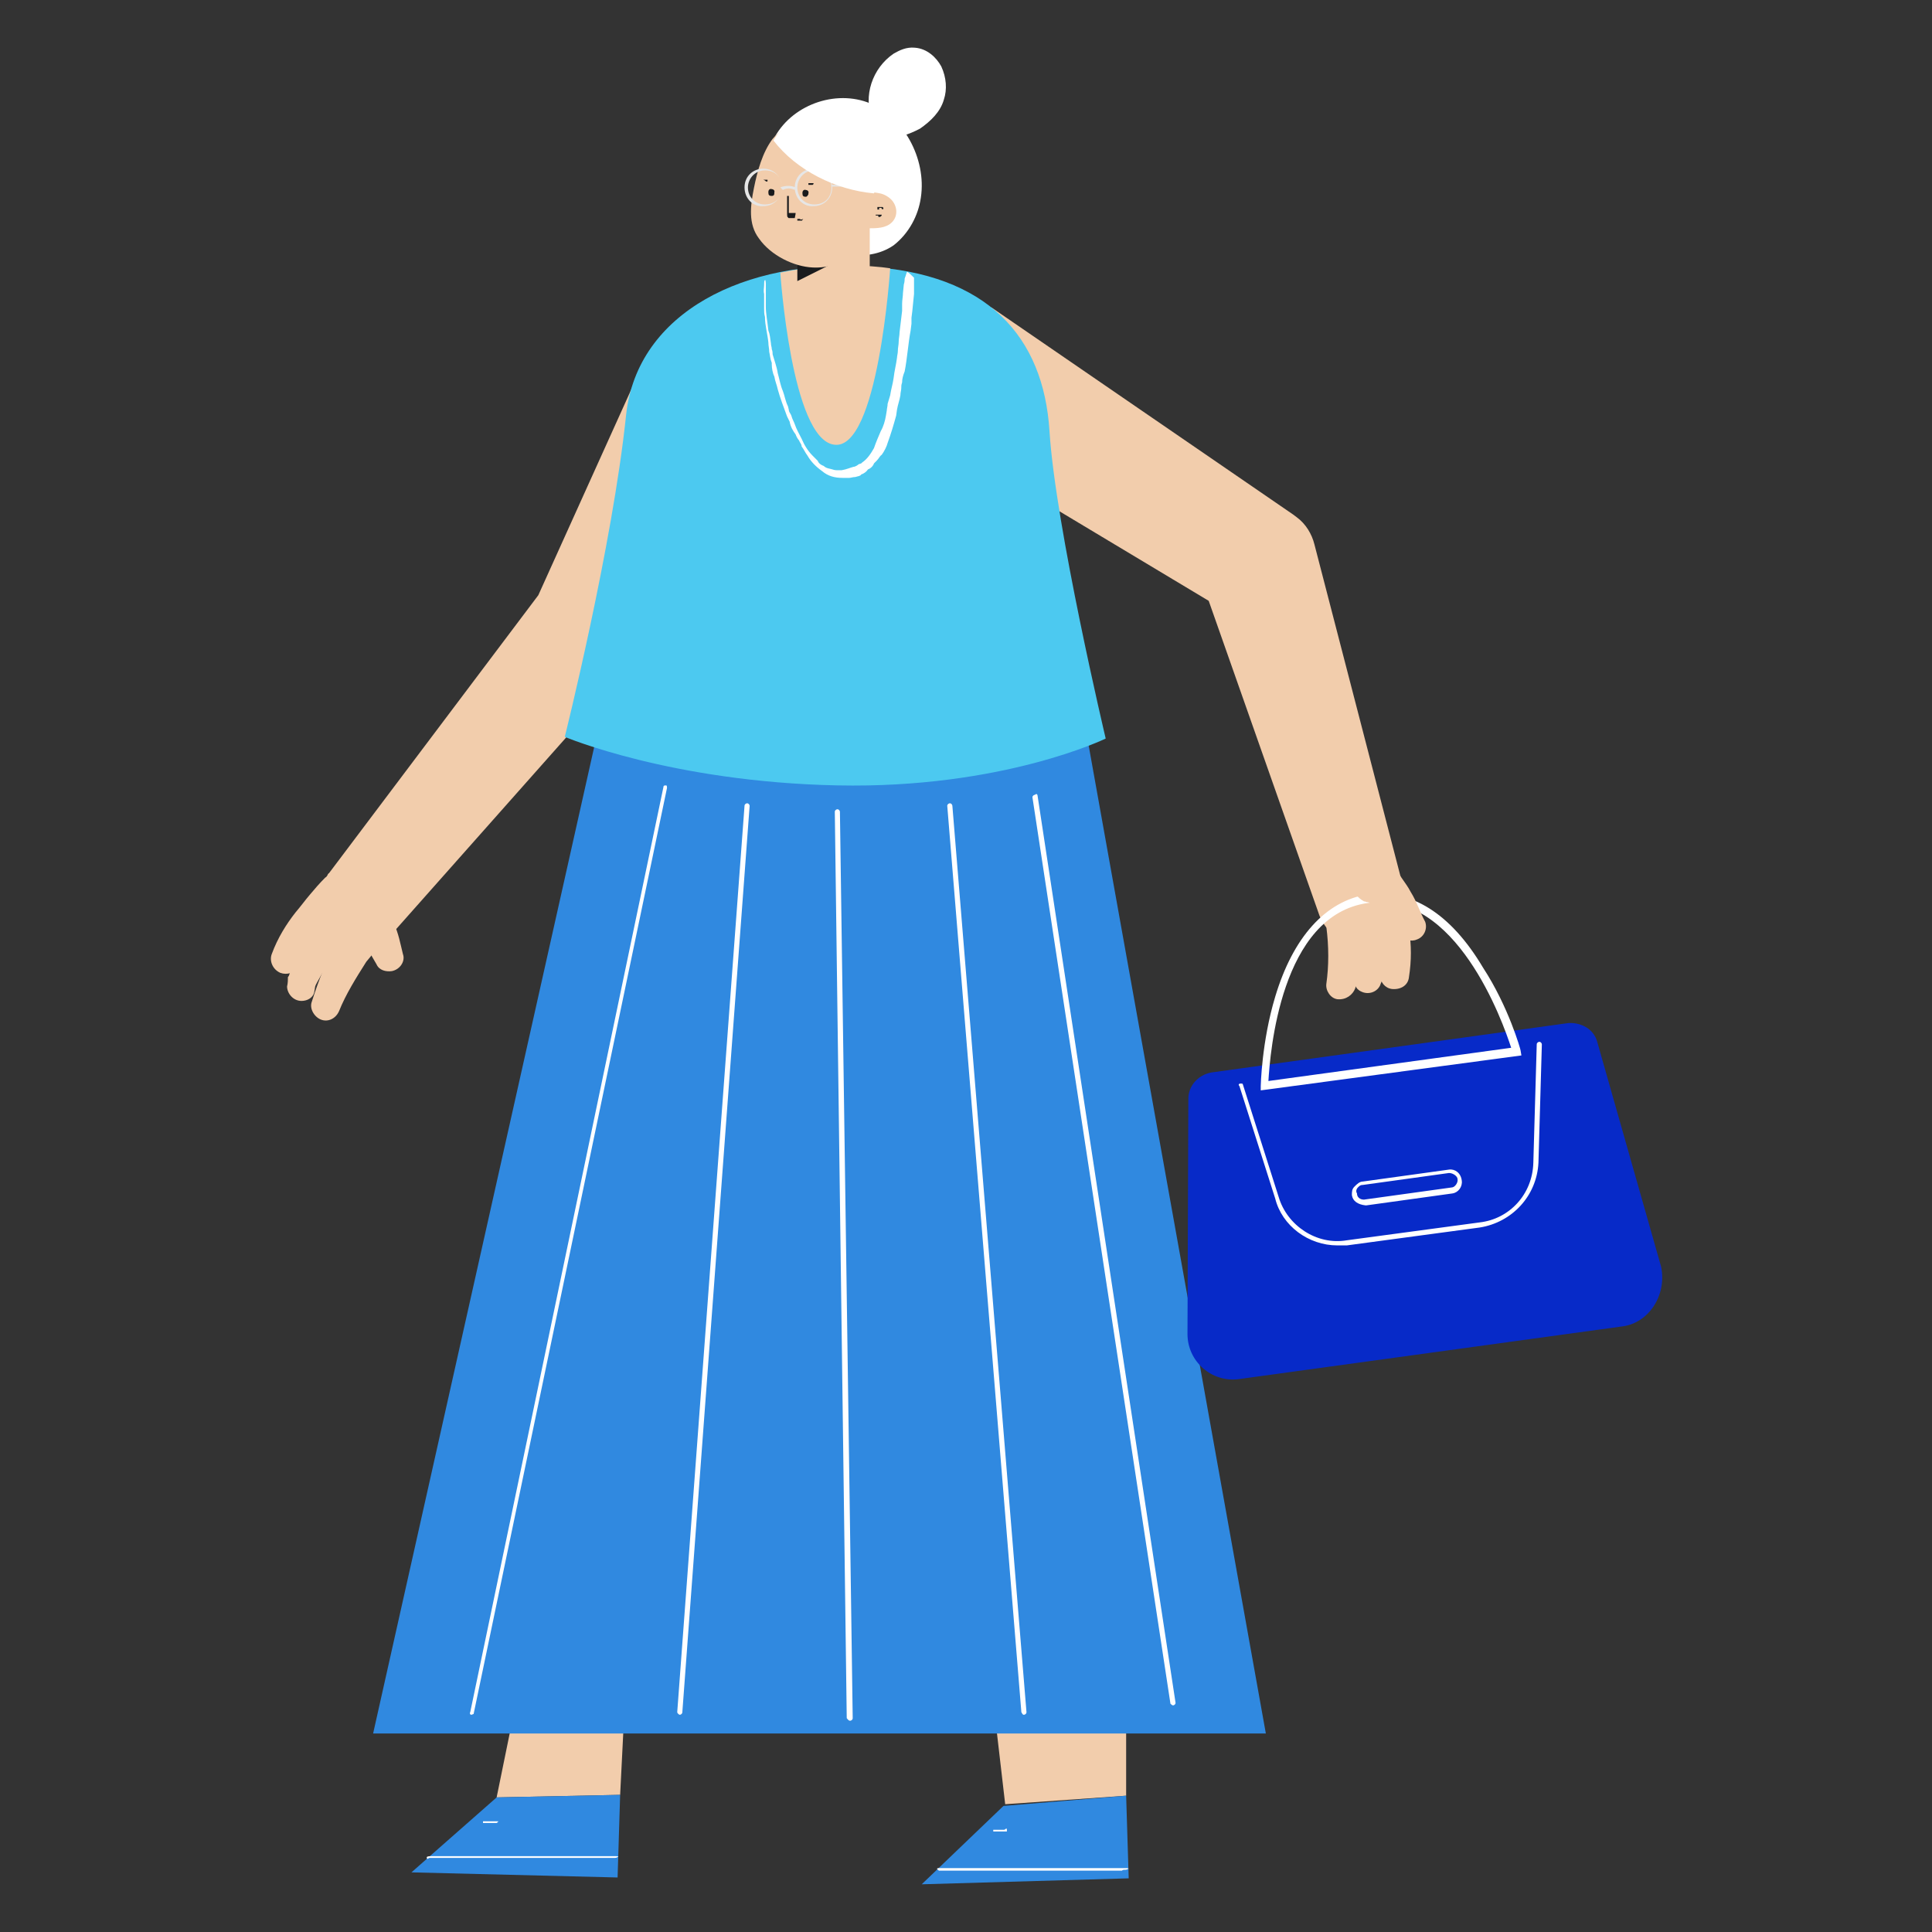 <?xml version="1.0" encoding="utf-8"?>
<!-- Generator: Adobe Illustrator 22.1.0, SVG Export Plug-In . SVG Version: 6.00 Build 0)  -->
<svg version="1.1" id="Capa_1" xmlns="http://www.w3.org/2000/svg" xmlns:xlink="http://www.w3.org/1999/xlink" x="0px" y="0px"
	 viewBox="0 0 226.8 226.8" style="enable-background:new 0 0 226.8 226.8;" xml:space="preserve">
<rect x="0" y="0" width="226.8" height="226.8" fill="#333333" stroke="none"/>
<style type="text/css">
	.st0{fill:#F2CDAC;}
	.st1{fill:#3089E0;}
	.st2{fill:#FFFFFF;}
	.st3{fill:none;stroke:#FFFFFF;stroke-width:0.361;stroke-linecap:round;stroke-linejoin:round;stroke-miterlimit:10;}
	.st4{fill:none;stroke:#FFFFFF;stroke-width:0.362;stroke-linecap:round;stroke-linejoin:round;stroke-miterlimit:10;}
	.st5{fill:#4CC9F0;}
	.st6{fill:#1A1B1D;}
	.st7{fill:#E6E6E6;}
	.st8{fill:#072AC8;}
</style>
<g>
	<polygon class="st0" points="116.4,198 118,211.8 132.2,210.8 132.2,196.6 	"/>
	<g id="XMLID_110_">
		<g id="XMLID_111_">
			<g id="XMLID_112_">
				<polygon id="XMLID_113_" class="st1" points="132.2,210.8 132.5,220.5 108.2,221.2 117.8,212 				"/>
			</g>
		</g>
	</g>
	<g id="XMLID_105_">
		<g id="XMLID_106_">
			<g id="XMLID_107_">
				<g id="XMLID_108_">
					<path id="XMLID_109_" class="st2" d="M110,219.4c0-0.1,0.1-0.1,0.4-0.1c0.1,0,0.1,0,0.3,0c0.1,0,0.3,0,0.4,0c0.1,0,0.3,0,0.6,0
						c0.1,0,0.3,0,0.3,0c0.4,0,0.7,0,1.1,0c0.1,0,0.3,0,0.4,0c0.1,0,0.3,0,0.4,0c0.1,0,0.3,0,0.3,0c0.3,0,0.7,0,1,0s0.6,0,0.8,0
						c0.1,0,0.3,0,0.4,0c0.1,0,0.3,0,0.3,0s0.1,0,0.3,0c0.3,0,0.6,0,0.8,0c0.3,0,0.7,0,1,0s0.7,0,1,0c0,0,0,0,0.1,0c0,0,0,0,0.1,0
						l0,0c0.1,0,0.3,0,0.3,0c0.3,0,0.4,0,0.7,0c0,0,0.1,0,0.3,0c0.1,0,0.3,0,0.3,0c0.1,0,0.3,0,0.4,0c0.1,0,0.3,0,0.4,0
						c0,0,0.1,0,0.3,0h0.1c0.3,0,0.7,0,1,0s0.6,0,0.8,0c0.1,0,0.3,0,0.4,0c0.1,0,0.3,0,0.3,0s0.1,0,0.3,0c0.3,0,0.6,0,0.8,0
						s0.7,0,1,0s0.7,0,1,0c0.1,0,0.1,0,0.3,0c0.1,0,0.3,0,0.3,0c0.3,0,0.4,0,0.7,0c0.4,0,0.8,0,1.3,0c0.3,0,0.4,0,0.7,0
						c0.1,0,0.1,0,0.3,0s0.1,0,0.3,0c0.1,0,0.3,0.1,0.1,0.1c0,0-0.1,0.1-0.3,0.1s-0.3,0-0.4,0.1c-0.1,0-0.1,0-0.3,0
						c-0.1,0-0.3,0-0.4,0s-0.3,0-0.4,0c-0.4,0-0.8,0-1.3,0c-0.1,0-0.3,0-0.4,0c-0.1,0-0.3,0-0.6,0l0,0l0,0c-0.1,0-0.4,0-0.6,0
						c-0.3,0-0.4,0-0.7,0c-0.4,0-1,0-1.4,0c-0.1,0-0.1,0-0.3,0c-0.3,0-0.4,0-0.7,0c-0.1,0-0.3,0-0.3,0s-0.1,0-0.3,0
						c-0.1,0-0.3,0-0.6,0c-0.7,0-1.4,0-2.1,0c-0.1,0-0.3,0-0.3,0c-0.1,0-0.1,0-0.3,0s-0.3,0-0.3,0c-0.1,0-0.3,0-0.4,0s-0.3,0-0.4,0
						h-0.1c-0.1,0-0.3,0-0.4,0c-0.3,0-0.4,0-0.7,0c-0.4,0-1,0-1.4,0c-0.1,0-0.1,0-0.3,0c-0.3,0-0.4,0-0.7,0c-0.1,0-0.3,0-0.3,0
						s-0.1,0-0.3,0s-0.3,0-0.6,0c-0.7,0-1.4,0-2.1,0c-0.1,0-0.3,0-0.3,0c-0.1,0-0.1,0-0.3,0c-0.1,0-0.3,0-0.3,0c-0.1,0-0.3,0-0.4,0
						c-0.1,0-0.3,0-0.4,0s-0.3,0-0.3,0c-0.1,0-0.3,0-0.3,0h-0.1C110.2,219.6,110.2,219.6,110,219.4C110,219.6,110,219.4,110,219.4z"
						/>
				</g>
			</g>
		</g>
	</g>
	<g id="XMLID_100_">
		<g id="XMLID_101_">
			<g id="XMLID_102_">
				<g id="XMLID_103_">
					<path id="XMLID_104_" class="st2" d="M118.2,214.9v0.1l0,0l0,0l0,0l0,0H118l0,0l0,0l0,0h-0.1c0,0,0,0-0.1,0l0,0l0,0l0,0
						c0,0,0,0-0.1,0h-0.1h-0.1l0,0l0,0l0,0l0,0c0,0,0,0-0.1,0l0,0l0,0l0,0l0,0l0,0l0,0h-0.1c0,0,0,0-0.1,0l0,0l0,0l0,0
						c0,0,0,0-0.1,0h-0.1h-0.1l0,0l0,0c0,0,0,0-0.1,0h-0.1c0,0,0,0-0.1,0l0,0l0,0v-0.1v-0.1l0,0l0,0l0,0l0,0h0.1l0,0l0,0l0,0l0,0
						l0,0c0,0,0,0,0.1,0h0.1l0,0c0,0,0,0,0.1,0l0,0l0,0l0,0c0.1,0,0.1,0,0.3,0l0,0l0,0l0,0l0,0l0,0l0,0l0,0c0,0,0,0,0.1,0h0.1l0,0
						c0,0,0,0,0.1,0l0,0l0,0l0,0c0.1,0,0.1,0,0.3,0l0,0l0,0l0,0l0,0l0,0l0,0l0,0l0,0C118.2,214.6,118.2,214.6,118.2,214.9
						C118.2,214.8,118.2,214.8,118.2,214.9z"/>
				</g>
			</g>
		</g>
	</g>
	<g id="XMLID_99_">
		<polygon class="st0" points="61.2,196.8 58.3,211 72.8,210.7 73.5,196.8 		"/>
	</g>
	<polygon class="st1" points="83.2,80.1 70.2,85.7 43.8,203.5 148.6,203.5 127.6,86.4 111.7,80.1 	"/>
	<g>
		<path class="st3" d="M76.7,202.8"/>
		<path class="st3" d="M91.6,85.7"/>
	</g>
	<line class="st4" x1="83.7" y1="85.8" x2="112.6" y2="85.8"/>
	<g id="XMLID_95_">
		<g id="XMLID_96_">
			<g id="XMLID_97_">
				<polygon id="XMLID_98_" class="st1" points="72.8,210.7 72.5,220.4 48.3,219.8 58.3,211 				"/>
			</g>
		</g>
	</g>
	<g id="XMLID_90_">
		<g id="XMLID_91_">
			<g id="XMLID_92_">
				<g id="XMLID_93_">
					<path id="XMLID_94_" class="st2" d="M50.1,218c0,0,0.1-0.1,0.4-0.1c0.1,0,0.1,0,0.3,0c0.1,0,0.3,0,0.4,0c0.1,0,0.3,0,0.6,0
						c0.1,0,0.3,0,0.3,0c0.4,0,0.7,0,1.1,0c0.1,0,0.3,0,0.4,0c0.1,0,0.3,0,0.4,0c0.1,0,0.3,0,0.3,0c0.3,0,0.7,0,1,0
						c0.3,0,0.6,0,0.8,0c0.1,0,0.3,0,0.4,0c0.1,0,0.3,0,0.3,0s0.1,0,0.3,0c0.3,0,0.6,0,0.8,0c0.3,0,0.7,0,1,0c0.3,0,0.7,0,1,0
						c0,0,0,0,0.1,0h0.1l0,0c0.1,0,0.3,0,0.3,0c0.3,0,0.4,0,0.7,0c0,0,0.1,0,0.3,0c0.1,0,0.3,0,0.3,0c0.1,0,0.3,0,0.4,0
						c0.1,0,0.3,0,0.4,0c0,0,0.1,0,0.3,0h0.1c0.3,0,0.7,0,1,0c0.3,0,0.6,0,0.8,0c0.1,0,0.3,0,0.4,0c0.1,0,0.3,0,0.3,0s0.1,0,0.3,0
						c0.3,0,0.6,0,0.8,0s0.7,0,1,0s0.7,0,1,0c0.1,0,0.1,0,0.3,0c0.1,0,0.3,0,0.3,0c0.3,0,0.4,0,0.7,0c0.4,0,0.8,0,1.3,0
						c0.3,0,0.4,0,0.7,0c0.1,0,0.1,0,0.3,0c0.1,0,0.1,0,0.3,0c0.1,0,0.3,0.1,0.1,0.1c0,0-0.1,0.1-0.3,0.1c-0.1,0-0.3,0-0.4,0
						s-0.1,0-0.3,0c-0.1,0-0.3,0-0.4,0c-0.1,0-0.3,0-0.4,0c-0.4,0-0.8,0-1.3,0c-0.1,0-0.3,0-0.4,0s-0.3,0-0.6,0l0,0l0,0
						c-0.1,0-0.4,0-0.6,0c-0.3,0-0.4,0-0.7,0c-0.4,0-1,0-1.4,0c-0.1,0-0.1,0-0.3,0c-0.3,0-0.4,0-0.7,0c-0.1,0-0.3,0-0.3,0
						s-0.1,0-0.3,0c-0.1,0-0.3,0-0.6,0c-0.7,0-1.4,0-2.1,0c-0.1,0-0.3,0-0.3,0c-0.1,0-0.1,0-0.3,0s-0.3,0-0.3,0c-0.1,0-0.3,0-0.4,0
						c-0.1,0-0.3,0-0.4,0h-0.1c-0.1,0-0.3,0-0.4,0c-0.3,0-0.4,0-0.7,0c-0.4,0-1,0-1.4,0c-0.1,0-0.1,0-0.3,0c-0.3,0-0.4,0-0.7,0
						c-0.1,0-0.3,0-0.3,0s-0.1,0-0.3,0s-0.3,0-0.6,0c-0.7,0-1.4,0-2.1,0c-0.1,0-0.3,0-0.3,0c-0.1,0-0.1,0-0.3,0c-0.1,0-0.3,0-0.3,0
						c-0.1,0-0.3,0-0.4,0c-0.1,0-0.3,0-0.4,0c-0.1,0-0.3,0-0.3,0c-0.1,0-0.3,0-0.3,0h-0.1C50.1,218.3,50.1,218.2,50.1,218
						C50.1,218.2,50.1,218.2,50.1,218z"/>
				</g>
			</g>
		</g>
	</g>
	<g id="XMLID_85_">
		<g id="XMLID_86_">
			<g id="XMLID_87_">
				<g id="XMLID_88_">
					<path id="XMLID_89_" class="st2" d="M58.4,213.9C58.4,213.9,58.4,214.1,58.4,213.9c0,0.1-0.1,0.1-0.1,0.1l0,0l0,0l0,0h-0.1l0,0
						l0,0l0,0H58c0,0,0,0-0.1,0l0,0l0,0l0,0c0,0,0,0-0.1,0h-0.1h-0.1l0,0l0,0l0,0l0,0c0,0,0,0-0.1,0l0,0l0,0l0,0l0,0l0,0l0,0h-0.1
						c0,0,0,0-0.1,0l0,0l0,0l0,0c0,0,0,0-0.1,0h-0.1h-0.1l0,0l0,0c0,0,0,0-0.1,0h-0.1c0,0,0,0-0.1,0l0,0l0,0v-0.1v-0.1l0,0l0,0l0,0
						l0,0h0.1l0,0l0,0l0,0l0,0l0,0c0,0,0,0,0.1,0h0.1l0,0c0,0,0,0,0.1,0l0,0l0,0l0,0c0.1,0,0.1,0,0.3,0l0,0l0,0l0,0l0,0l0,0l0,0l0,0
						c0,0,0,0,0.1,0h0.1l0,0c0,0,0,0,0.1,0l0,0l0,0l0,0c0.1,0,0.1,0,0.3,0l0,0l0,0l0,0l0,0l0,0l0,0l0,0l0,0
						C58.6,213.8,58.6,213.8,58.4,213.9L58.4,213.9z"/>
				</g>
			</g>
		</g>
	</g>
	<g id="XMLID_83_">
		<path id="XMLID_84_" class="st2" d="M90.6,16.8c1.8-4.2,7-6.3,11.2-4.8s7,6.6,6.3,11.2c-0.3,2.1-1.4,4.2-3.2,5.6
			c-3.2,2.2-8,1.1-10.7-1.7C91.6,24.3,90.6,20.7,90.6,16.8"/>
	</g>
	<g id="XMLID_81_">
		<path id="XMLID_82_" class="st2" d="M102.4,14c-1.1-2.7,0-6,2.5-7.7c0.7-0.4,1.5-0.8,2.5-0.7c1.4,0.1,2.5,1.1,3.1,2.2
			c0.6,1.3,0.7,2.7,0.3,3.9c-0.4,1.4-1.5,2.5-2.8,3.4c-1.3,0.7-2.7,1.1-4.2,1.4"/>
	</g>
	<g id="XMLID_79_">
		<path id="XMLID_80_" class="st0" d="M116.4,36.1l35.4,24.3l0.4,0.3c1.1,0.8,1.8,2,2.1,3.2l10.5,40.5c0.7,2.8-1,5.5-3.7,6.3
			c-2.5,0.7-5.2-0.7-6.2-3.2L141,68l2.5,3.5l-37-22.2c-3.7-2.5-4.6-7.6-2.1-11.4c2.5-3.7,7.6-4.6,11.4-2.1
			C116.1,35.9,116.2,36.1,116.4,36.1z"/>
	</g>
	<g id="XMLID_77_">
		<path id="XMLID_78_" class="st0" d="M89.6,50.6L75.6,75.7l-0.3,0.6c-0.1,0.4-0.4,0.7-0.7,1.1l-28.3,31.9c-1.8,2.1-5.1,2.2-7.2,0.4
			c-2-1.8-2.2-4.8-0.7-6.9l25.6-34l-1,1.5l11.7-25.9c1.7-4.2,6.3-6.6,10.5-4.9c4.2,1.7,6.2,6.3,4.6,10.5
			C89.8,50.1,89.6,50.4,89.6,50.6z"/>
	</g>
	<g id="XMLID_75_">
		<path id="XMLID_76_" class="st5" d="M66.3,86.5c0,0,5.6-22.4,7.2-37.8c1.3-12.1,14.1-18.3,28.3-17.4c14.1,0.8,20.7,8.2,21.4,19.3
			c0.7,11.2,6.6,36.1,6.6,36.1s-12.1,5.9-31.5,5.5C78.8,91.8,66.3,86.5,66.3,86.5z"/>
	</g>
	<g id="XMLID_73_">
		<path id="XMLID_74_" class="st0" d="M91.6,32c0,0,1.3,19.5,6.3,20.2c5.2,0.8,6.6-20.7,6.6-20.7S98.8,30.5,91.6,32z"/>
	</g>
	<g id="XMLID_70_">
		<g id="XMLID_71_">
			<path id="XMLID_72_" class="st0" d="M97.9,37.3c-2.4,0-4.2-2-4.2-4.2v-7.6c0-2.4,1.8-4.2,4.2-4.2s4.2,2,4.2,4.2v7.6
				C102.2,35.4,100.2,37.3,97.9,37.3z"/>
		</g>
	</g>
	<g id="XMLID_67_">
		<g id="XMLID_68_">
			<path id="XMLID_69_" class="st6" d="M93.6,33v-7.6c0-2.4,1.8-4.2,4.2-4.2s4.2,2,4.2,4.2l0,0l-2.8,4.8L93.6,33z"/>
		</g>
	</g>
	<g id="XMLID_64_">
		<g id="XMLID_65_">
			<path id="XMLID_66_" class="st0" d="M95.4,31.4c-2.2-0.1-4.9-1.4-6.3-3.4c-1.3-1.7-1-3.9-0.6-5.9c0.4-2,1-4.2,2.2-5.8
				c1.3-1.5,3.4-2.5,5.5-2.4c3.7,0.1,6.5,3.4,6.3,7l-0.3,4.2C102.2,28.8,99.1,31.6,95.4,31.4z"/>
		</g>
	</g>
	<g id="XMLID_61_">
		<g id="XMLID_62_">
			<path id="XMLID_63_" class="st0" d="M101.2,24.5c0.4,0.1,0.7,0.1,1.1,0.1c0.1,0,0.3,0,0.4,0.1c0,0,0.8,0.6,0.4-0.1
				c0,0-0.7,0-0.8,0c-0.3,0-0.4,0-0.7,0c-0.1,0-0.1,0-0.3,0c-0.3-0.1-0.3-0.1-0.1,0.1c-0.1-0.6-0.8-0.8-1.3-0.7
				c-0.6,0.1-0.8,0.7-0.7,1.3c0.1,1.3,1.7,1.4,2.7,1.5c1,0,2.1,0,2.8-0.7c0.8-0.8,0.6-2-0.1-2.7c-0.3-0.3-0.8-0.6-1.3-0.7
				c-0.4-0.1-1-0.1-1.4-0.3C100.5,22,99.9,24.1,101.2,24.5L101.2,24.5z"/>
		</g>
	</g>
	<g id="XMLID_38_">
		<g id="XMLID_58_">
			<g id="XMLID_59_">
				<path id="XMLID_60_" class="st6" d="M93.4,25C93.3,24.8,93.3,24.8,93.4,25C93.3,24.8,93.3,24.8,93.4,25h-0.1c0,0,0,0-0.1,0l0,0
					H93h-0.1c0,0,0,0-0.1,0l0,0h-0.1c0,0,0,0-0.1,0l0,0l0,0l0,0v-0.1v-0.1v-0.1l0,0l0,0l0,0l0,0v-0.1l0,0l0,0v-0.1c0,0,0,0,0-0.1
					l0,0l0,0V24v-0.1v-0.1l0,0l0,0v-0.1v-0.1v-0.1l0,0l0,0v-0.1c0,0,0-0.1,0-0.3v-0.1l0,0l0,0c0,0,0,0-0.1,0h-0.1l0,0l0,0
					c0,0,0,0,0,0.1c0,0.1,0,0,0,0.1c0,0,0,0.1,0,0.3c0,0,0,0,0,0.1c0,0,0,0,0,0.1l0,0l0,0c0,0,0,0,0,0.1v0.1c0,0.1,0,0.1,0,0.3l0,0
					v0.1l0,0l0,0c0,0,0,0,0,0.1c0,0.1,0,0.3,0,0.4l0,0l0,0l0,0c0,0,0,0,0,0.1v0.1l0,0c0,0,0,0,0,0.1v0.1c0,0.1,0,0.3,0.1,0.3l0,0
					c0,0,0,0.1,0.1,0.1l0,0l0,0c0,0,0,0,0.1,0c0.1,0,0.3,0,0.4,0l0,0l0,0l0,0c0,0,0,0,0.1,0h0.1l0,0l0,0l0,0
					C93.4,25.1,93.4,25.1,93.4,25L93.4,25z"/>
			</g>
		</g>
		<g id="XMLID_55_">
			<g id="XMLID_56_">
				<path id="XMLID_57_" class="st6" d="M103.7,24.5L103.7,24.5C103.7,24.4,103.7,24.4,103.7,24.5v-0.1l0,0l0,0c0,0,0,0-0.1-0.1l0,0
					l0,0l0,0c0,0,0,0-0.1,0c0,0,0,0-0.1,0l0,0l0,0l0,0c0,0,0,0-0.1,0c0,0,0,0-0.1,0c-0.1,0,0,0-0.1,0l0,0l0,0l0,0l0,0l0,0l0,0l0,0
					l0,0l0,0l0,0l0,0c0,0,0,0-0.1,0l0,0l0,0l0,0l0,0l0,0c0,0,0,0,0,0.1c0,0,0,0,0,0.1l0,0l0,0l0,0v0.1l0,0l0,0l0,0c0,0,0,0,0.1,0
					s0,0,0.1,0l0,0l0,0l0,0l0,0c0,0,0,0,0-0.1l0,0l0,0l0,0l0,0l0,0l0,0c0,0,0,0,0-0.1l0,0l0,0l0,0l0,0l0,0h0.1l0,0l0,0l0,0l0,0l0,0
					l0,0l0,0l0,0c0,0,0,0,0.1,0l0,0l0,0l0,0l0,0l0,0h0.1l0,0l0,0l0,0l0,0l0,0l0,0l0,0C103.4,24.4,103.6,24.7,103.7,24.5
					C103.7,24.7,103.7,24.7,103.7,24.5L103.7,24.5z"/>
			</g>
		</g>
		<g id="XMLID_52_">
			<g id="XMLID_53_">
				<path id="XMLID_54_" class="st6" d="M103.4,25.4L103.4,25.4C103.6,25.4,103.4,25.4,103.4,25.4L103.4,25.4
					c0.1-0.1,0.1-0.1,0.1-0.1l0,0c0,0,0,0,0-0.1l0,0l0,0l0,0l0,0l0,0l0,0l0,0l0,0l0,0l0,0c0,0,0,0-0.1,0l0,0l0,0l0,0l0,0l0,0l0,0
					l0,0l0,0l0,0l0,0l0,0c0,0,0,0-0.1,0c0,0,0,0-0.1,0l0,0l0,0l0,0c0,0,0,0-0.1,0c-0.1,0,0,0-0.1,0c0,0,0,0-0.1,0l0,0l0,0l0,0
					c0,0,0,0-0.1,0l0,0l0,0l0,0c0,0,0,0,0,0.1c0,0,0,0,0.1,0l0,0l0,0l0,0l0,0l0,0l0,0l0,0l0,0l0,0l0,0l0,0c0,0,0,0,0.1,0l0,0l0,0
					l0,0l0,0l0,0h0.1l0,0l0,0l0,0l0,0l0,0l0,0l0,0l0,0l0,0l0,0l0,0l0,0l0,0l0,0c0,0,0,0,0,0.1l0,0l0,0l0,0l0,0l0,0l0,0l0,0l0,0
					C103.1,25.5,103.3,25.5,103.4,25.4C103.3,25.5,103.4,25.4,103.4,25.4z"/>
			</g>
		</g>
		<g id="XMLID_49_">
			<g id="XMLID_50_">
				<path id="XMLID_51_" class="st6" d="M93.9,25.7L93.9,25.7C93.7,25.7,93.7,25.7,93.9,25.7L93.9,25.7c-0.1,0-0.1,0-0.1,0l0,0l0,0
					l0,0l0,0l0,0l0,0l0,0l0,0l0,0l0,0l0,0l0,0l0,0l0,0l0,0l0,0l0,0l0,0l0,0l0,0l0,0l0,0l0,0l0,0l0,0l0,0l0,0l0,0l0,0l0,0l0,0
					c0,0,0,0-0.1,0l0,0l0,0l0,0c0,0,0,0-0.1,0l0,0l0,0l0,0c0,0,0,0,0,0.1c0,0,0,0,0,0.1l0,0l0,0l0,0l0,0h0.1l0,0l0,0l0,0l0,0l0,0
					l0,0h0.1l0,0l0,0l0,0l0,0l0,0c0,0,0.1,0,0.3,0l0,0l0,0l0,0l0,0l0,0l0,0l0,0l0,0c0,0,0.1,0,0.1-0.1l0,0l0,0l0,0l0,0l0,0l0.1-0.1
					l0,0l0,0l0,0l0,0l0,0l0,0l0,0l0,0C94,25.8,94,25.8,93.9,25.7C94,25.8,93.9,25.7,93.9,25.7z"/>
			</g>
		</g>
		<g id="XMLID_47_">
			<path id="XMLID_48_" class="st6" d="M94.6,23.1L94.6,23.1c-0.3,0-0.4-0.1-0.4-0.4v-0.1c0-0.1,0.1-0.4,0.4-0.3
				c0.1,0,0.4,0.1,0.3,0.4v0.1C94.8,23,94.7,23.1,94.6,23.1z"/>
		</g>
		<g id="XMLID_45_">
			<path id="XMLID_46_" class="st6" d="M90.6,23L90.6,23c-0.3,0-0.4-0.1-0.4-0.4v-0.1c0-0.1,0.1-0.4,0.4-0.3c0.1,0,0.4,0.1,0.3,0.4
				v0.1C90.9,22.9,90.8,23,90.6,23z"/>
		</g>
		<g id="XMLID_42_">
			<g id="XMLID_43_">
				<path id="XMLID_44_" class="st6" d="M95.5,21.6L95.5,21.6C95.5,21.5,95.5,21.5,95.5,21.6v-0.1l0,0l0,0l0,0l0,0l0,0l0,0
					c0,0,0,0-0.1,0l0,0l0,0l0,0l0,0l0,0l0,0c0,0,0,0-0.1,0l0,0l0,0l0,0l0,0l0,0l0,0l0,0l0,0l0,0l0,0l0,0c0,0,0,0-0.1,0l0,0l0,0l0,0
					l0,0l0,0c0,0,0,0-0.1,0c0,0,0,0-0.1,0l0,0l0,0l0,0c0,0,0,0-0.1,0l0,0l0,0l0,0c0,0,0,0,0,0.1c0,0.1,0,0,0,0.1l0,0l0,0l0,0l0,0
					c0,0,0,0,0.1,0l0,0l0,0l0,0l0,0l0,0l0,0c0,0,0,0,0.1,0l0,0l0,0l0,0l0,0l0,0h0.1l0,0l0,0l0,0l0,0l0,0l0,0l0,0l0,0c0,0,0,0,0.1,0
					l0,0l0,0l0,0l0,0l0,0h0.1l0,0l0,0l0,0l0,0l0,0l0,0l0,0C95.4,21.7,95.4,21.7,95.5,21.6C95.4,21.7,95.4,21.7,95.5,21.6L95.5,21.6z
					"/>
			</g>
		</g>
		<g id="XMLID_39_">
			<g id="XMLID_40_">
				<path id="XMLID_41_" class="st6" d="M89.9,21.3C89.9,21.5,89.9,21.5,89.9,21.3C89.9,21.5,89.9,21.5,89.9,21.3L89.9,21.3
					c0.1,0,0.1,0,0.1,0l0,0l0,0l0,0l0,0l0,0l0,0l0,0l0,0l0,0l0,0l0,0l0,0l0,0l0,0l0,0l0,0l0,0l0,0l0,0l0,0l0,0l0,0l0,0l0,0l0,0l0,0
					l0,0l0,0l0,0l0,0l0,0l0,0l0,0l0,0l0,0c0,0,0,0,0.1,0l0,0l0,0l0,0c0,0,0,0,0-0.1c0,0,0,0,0-0.1l0,0l0,0l0,0l0,0c0,0,0,0-0.1,0
					l0,0l0,0l0,0l0,0l0,0l0,0h-0.1l0,0l0,0l0,0l0,0l0,0h-0.1l0,0l0,0l0,0l0,0l0,0l0,0l0,0l0,0h-0.1l0,0l0,0l0,0l0,0l0,0h-0.1l0,0
					l0,0l0,0l0,0l0,0l0,0l0,0l0,0C89.9,21.2,89.9,21.3,89.9,21.3C89.8,21.3,89.9,21.3,89.9,21.3z"/>
			</g>
		</g>
	</g>
	<g>
		<g>
			<g>
				<g>
					<path class="st7" d="M91.9,22.3c0.7-0.4,1.4,0,1.4,0l0.1-0.3c0,0-0.8-0.4-1.8,0L91.9,22.3z"/>
				</g>
			</g>
		</g>
		<g>
			<g>
				<g>
					<path class="st7" d="M97.7,21.9h4.6c0.1,0,0.1-0.1,0.1-0.1l-0.1-0.1h-4.6c-0.1,0-0.1,0.1-0.1,0.1S97.5,21.9,97.7,21.9z"/>
				</g>
			</g>
		</g>
		<g>
			<g>
				<g>
					<path class="st7" d="M93.3,22c0-1.3,1-2.2,2.2-2.2c1.3,0,2.2,1,2.2,2.2c0,1.3-1,2.2-2.2,2.2C94.3,24.3,93.3,23.3,93.3,22z
						 M93.6,22c0,1.1,0.8,2,2,2s2-0.8,2-2s-0.8-2-2-2S93.6,21,93.6,22z"/>
				</g>
			</g>
		</g>
		<g>
			<g>
				<g>
					<path class="st7" d="M87.4,22c0-1.3,1-2.2,2.2-2.2c1.3,0,2.2,1,2.2,2.2c0,1.3-1,2.2-2.2,2.2C88.4,24.3,87.4,23.3,87.4,22z
						 M87.8,22c0,1.1,0.8,2,2,2s2-0.8,2-2s-0.8-2-2-2S87.8,21,87.8,22z"/>
				</g>
			</g>
		</g>
	</g>
	<g id="XMLID_36_">
		<path id="XMLID_37_" class="st2" d="M90.8,16.5c2.7,3.5,7.3,5.8,11.8,6.2c0,0,3.4-8-3.4-9.1C92.5,12.6,90.8,16.5,90.8,16.5z"/>
	</g>
	<g>
		<g>
			<path class="st2" d="M55.3,201.3c0.1,0,0.3-0.1,0.3-0.1L78.3,92.5c0-0.1,0-0.3-0.1-0.3c-0.1,0-0.3,0-0.3,0.1L55.2,201
				C55.1,201.1,55.2,201.3,55.3,201.3L55.3,201.3z"/>
		</g>
		<g id="XMLID_33_">
			<g id="XMLID_34_">
				<path id="XMLID_35_" class="st2" d="M106.5,31.9c-0.1,0.1-0.1,0.3-0.3,0.8c0,0.1,0,0.4-0.1,0.7l-0.1,1c0,0.4-0.1,0.8-0.1,1.3
					v0.8l-0.3,2.5c0,0.4-0.1,0.7-0.1,1.1s-0.1,0.7-0.1,1.1c0,0.3-0.1,0.6-0.1,0.8c-0.1,0.8-0.3,1.5-0.4,2.4c-0.1,0.7-0.3,1.3-0.4,2
					l-0.3,1c0,0.3-0.1,0.6-0.1,0.8l-0.1,0.6c-0.1,0.6-0.3,1.3-0.6,1.8c-0.3,0.7-0.6,1.4-0.8,2c-0.4,0.7-0.8,1.3-1.4,1.7l-0.1,0.1
					l-0.3,0.1l0,0c-0.1,0.1-0.4,0.3-0.6,0.3c-0.4,0.1-0.8,0.3-1.4,0.4c-0.1,0-0.3,0-0.4,0c-0.3,0-0.4,0-0.7-0.1
					c-0.3-0.1-0.7-0.1-1-0.4c-0.3-0.1-0.6-0.3-0.7-0.6c-0.1-0.1-0.3-0.3-0.3-0.3c-0.1-0.1-0.1-0.1-0.3-0.3c-0.6-0.6-1-1.3-1.3-2
					c-0.3-0.6-0.6-1.1-0.8-1.7c-0.1-0.3-0.3-0.6-0.4-1c-0.1-0.3-0.3-0.4-0.3-0.7l-0.1-0.4c-0.3-0.6-0.4-1.3-0.6-1.8
					c-0.3-0.7-0.4-1.4-0.6-2.1c-0.1-0.7-0.4-1.5-0.6-2.2c0-0.1,0-0.4-0.1-0.6c0-0.3-0.1-0.4-0.1-0.7c-0.1-0.6-0.1-1-0.3-1.5
					c-0.1-1-0.3-2-0.3-2.8c0-0.6,0-1,0-1.5c0-0.1,0-0.4,0-0.6c0-0.1,0-0.4,0-0.6c0-0.3-0.1-0.6-0.1-0.4c-0.1,0-0.1,0.3-0.1,0.6
					s-0.1,0.6,0,1c0,0.1,0,0.4,0,0.6c0,0.3,0,0.7,0,1.1c0,0.3,0,0.7,0.1,1c0,1,0.3,2,0.4,3c0,0.4,0.1,0.7,0.1,1.1
					c0.1,0.4,0.1,0.8,0.3,1.3v0.1v0.1c0,0.4,0.1,1,0.3,1.4c0.1,0.6,0.3,1,0.4,1.5c0.3,1.1,0.7,2.1,1.1,3.2l0.3,0.6
					c0.1,0.6,0.4,1.1,0.7,1.5c0.1,0.3,0.3,0.6,0.4,0.7c0.1,0.3,0.3,0.4,0.3,0.7c0.3,0.4,0.4,0.7,0.7,1.1c0.4,0.7,1,1.3,1.7,1.8
					c0.7,0.6,1.5,0.8,2.4,0.8c0.3,0,0.6,0,0.8,0s0.4-0.1,0.7-0.1c0.3-0.1,0.6-0.1,0.7-0.3c0.3-0.1,0.6-0.3,0.8-0.6
					c0.3-0.1,0.6-0.4,0.7-0.7c0.1-0.1,0.1-0.1,0.3-0.3c0.3-0.3,0.4-0.6,0.6-0.7c0.3-0.4,0.6-1,0.7-1.4c0.4-1.1,0.7-2.1,1-3.2
					l0.1-0.7c0.1-0.6,0.3-1.1,0.4-1.7c0-0.3,0.1-0.6,0.1-0.8c0-0.3,0-0.4,0.1-0.7c0-0.4,0.1-0.8,0.3-1.3c0.3-1.5,0.4-3.2,0.7-4.8
					l0.1-0.8v-0.7l0.1-0.8l0.1-1l0.1-1c0-0.3,0-0.6,0-0.8c0-0.3,0-0.6,0-0.7s0-0.3,0-0.4C106.7,32,106.5,31.9,106.5,31.9
					C106.5,31.7,106.5,31.7,106.5,31.9z"/>
			</g>
		</g>
		<path class="st2" d="M79.8,201.3c0.1,0,0.3-0.1,0.3-0.3L88,94.6c0-0.1-0.1-0.3-0.3-0.3c-0.1,0-0.3,0.1-0.3,0.3L79.5,201
			C79.5,201.1,79.7,201.3,79.8,201.3L79.8,201.3z"/>
		<path class="st2" d="M99.8,202L99.8,202c0.1,0,0.3-0.1,0.3-0.3L98.6,95.3c0-0.1-0.1-0.3-0.3-0.3l0,0c-0.1,0-0.3,0.1-0.3,0.3
			l1.4,106.4C99.5,201.8,99.6,202,99.8,202z"/>
		<path class="st2" d="M120.2,201.3L120.2,201.3c0.1,0,0.3-0.1,0.3-0.3l-8.7-106.4c0-0.1-0.1-0.3-0.3-0.3c-0.1,0-0.3,0.1-0.3,0.3
			l8.7,106.4C120,201.1,120,201.3,120.2,201.3z"/>
		<path class="st2" d="M137.7,200.2L137.7,200.2c0.1,0,0.3-0.1,0.3-0.3L121.8,93.4c0-0.1-0.1-0.3-0.3-0.1c-0.1,0-0.3,0.1-0.3,0.3
			L137.4,200C137.4,200,137.6,200.2,137.7,200.2z"/>
	</g>
	<g id="XMLID_29_">
		<g id="XMLID_30_">
			<g id="XMLID_31_">
				<path id="XMLID_32_" class="st0" d="M164.4,103.7c0.3,1,0.4,1.8,0.6,2.7c0.1,0.8,0.3,1.8,0.4,2.7c0.3,1.8,0.3,3.7,0,5.6
					c-0.1,1-1,1.5-2,1.4c-0.8-0.1-1.4-0.8-1.4-1.7v-0.1c0-1.4-0.3-3-0.7-4.5c-0.3-0.7-0.4-1.5-0.7-2.2c-0.3-0.7-0.6-1.5-0.8-2.2
					c-0.6-1.3,0-2.7,1.3-3.2c1.3-0.6,2.7,0,3.2,1.3C164.4,103.4,164.4,103.6,164.4,103.7z"/>
			</g>
		</g>
	</g>
	<g id="XMLID_25_">
		<g id="XMLID_26_">
			<g id="XMLID_27_">
				<path id="XMLID_28_" class="st0" d="M162.3,103.8c0.1,1,0.3,1.8,0.4,2.8s0.3,1.8,0.3,2.8c0,1,0.1,2,0,3c0,0.6-0.1,1-0.3,1.5
					c0,0.3-0.1,0.6-0.3,0.8c-0.1,0.3-0.3,0.7-0.4,1c-0.4,0.8-1.4,1.1-2.2,0.7c-0.7-0.3-1-1.1-0.8-1.8l0.1-0.6c0-0.1,0.1-1,0-1.7
					c-0.1-0.7-0.3-1.5-0.4-2.4s-0.4-1.7-0.7-2.4c-0.3-0.8-0.6-1.7-0.8-2.4c-0.4-1.3,0.1-2.8,1.5-3.2c1.3-0.4,2.8,0.1,3.2,1.5
					C162.3,103.6,162.3,103.7,162.3,103.8z"/>
			</g>
		</g>
	</g>
	<g id="XMLID_21_">
		<g id="XMLID_22_">
			<g id="XMLID_23_">
				<path id="XMLID_24_" class="st0" d="M159.4,100.8c0.3,1.4,0.3,2.5,0.4,3.8c0.1,1.3,0.1,2.5,0.1,3.8c0,2.5-0.3,5.1-0.8,7.6
					c-0.3,0.8-1.1,1.4-2.1,1.3c-0.8-0.1-1.4-1-1.3-1.8l0,0c0.3-2.1,0.3-4.4,0-6.7c-0.1-1.1-0.3-2.2-0.6-3.4
					c-0.3-1.1-0.4-2.2-0.7-3.2l0,0c-0.4-1.4,0.4-2.8,1.7-3.1c1.4-0.4,2.8,0.4,3.1,1.7C159.2,100.5,159.4,100.6,159.4,100.8z"/>
			</g>
		</g>
	</g>
	<path class="st8" d="M190.5,155.7l-45.1,6.2c-3.2,0.4-6-2.1-6-5.3l0.1-27.6c0-1.5,1.1-2.8,2.7-3.1l41.9-5.8c1.5-0.1,3,0.7,3.4,2.2
		l7.5,26.4C195.7,152.1,193.5,155.3,190.5,155.7z"/>
	<path class="st2" d="M157,146.2c0.3,0,0.7,0,1.1,0l15.6-2.1c3.8-0.6,6.7-3.7,6.9-7.6l0.4-13.9c0-0.1-0.1-0.3-0.3-0.3
		c-0.1,0-0.3,0.1-0.3,0.3l-0.4,13.9c-0.1,3.7-2.8,6.6-6.3,7l-15.6,2.1c-3.5,0.6-7-1.7-8-5.1l-4.2-13.2c0-0.1-0.1-0.1-0.3-0.1
		c-0.1,0-0.3,0.1-0.1,0.3l4.2,13.2C150.5,143.9,153.6,146.2,157,146.2z"/>
	<path class="st2" d="M158.7,140.3c0-0.4,0-0.7,0.3-1c0.3-0.3,0.6-0.6,1-0.6l10.1-1.4c0.7-0.1,1.4,0.4,1.5,1.3
		c0.1,0.7-0.4,1.4-1.1,1.5l-10.1,1.4h-0.1C159.4,141.4,158.8,141,158.7,140.3z M170.1,137.7l-10.1,1.4c-0.3,0-0.4,0.1-0.6,0.3
		c-0.1,0.1-0.3,0.4-0.1,0.7c0,0.6,0.6,0.8,1,0.7l10.1-1.4l0,0c0.4,0,0.8-0.6,0.7-1C171.1,138.1,170.6,137.7,170.1,137.7
		C170.2,137.7,170.1,137.7,170.1,137.7z"/>
	<path class="st2" d="M148,127.5c0,0,0.1-5.2,1.7-10.5c2.1-7,5.9-11.2,10.8-12c5.1-0.7,9.8,2.2,13.6,8.6c3,4.6,4.4,9.6,4.4,9.7
		l0.1,0.6L148,128V127.5z M160.6,106c-10.3,1.4-11.5,17.7-11.7,20.9l28.5-3.9C176.4,119.9,170.9,104.5,160.6,106z"/>
	<g id="XMLID_17_">
		<g id="XMLID_18_">
			<g id="XMLID_19_">
				<path id="XMLID_20_" class="st0" d="M162.3,101.2c0.4,0.1,0.4,0.1,0.6,0.3c0.1,0,0.3,0.1,0.3,0.3c0.1,0.1,0.3,0.3,0.6,0.4
					c0.3,0.3,0.6,0.6,0.7,0.8c0.4,0.6,0.8,1.1,1.1,1.7c0.7,1.1,1.1,2.4,1.7,3.5c0.3,0.8-0.1,1.8-1,2.1c-0.7,0.3-1.5,0-2-0.6l0,0
					c-0.7-1-1.4-1.8-2.1-2.5c-0.4-0.4-0.7-0.7-1.1-1c-0.1-0.1-0.4-0.3-0.6-0.3c-0.1,0-0.1,0-0.3-0.1l0,0c0,0-0.1,0,0.1,0.1
					c-1.3-0.6-2-2-1.4-3.2C159.5,101.3,161.1,100.8,162.3,101.2z"/>
			</g>
		</g>
	</g>
	<g>
		<g id="XMLID_13_">
			<g id="XMLID_14_">
				<g id="XMLID_15_">
					<path id="XMLID_16_" class="st0" d="M43.2,104c0.3,0.3,0.4,0.3,0.6,0.4c0.1,0.1,0.1,0.1,0.3,0.3c0.1,0.1,0.3,0.3,0.4,0.6
						c0.3,0.3,0.4,0.7,0.7,1c0.4,0.7,0.7,1.3,1,2c0.6,1.3,0.8,2.5,1.1,3.7c0.3,0.8-0.3,1.8-1.3,2c-0.7,0.1-1.5-0.1-1.8-0.8l0,0
						c-0.6-1-1.1-2-1.7-2.8c-0.3-0.4-0.7-0.8-1-1.1c-0.1-0.1-0.3-0.3-0.4-0.4l-0.1-0.1l0,0c0,0-0.1,0,0.1,0.1
						c-1.3-0.7-1.7-2.2-1-3.5C40.4,103.7,42.1,103.3,43.2,104z"/>
				</g>
			</g>
		</g>
		<g id="XMLID_9_">
			<g id="XMLID_10_">
				<g id="XMLID_11_">
					<path id="XMLID_12_" class="st0" d="M38.2,103c-0.7,0.7-1.3,1.4-1.8,2c-0.6,0.7-1.1,1.4-1.7,2.1c-1.1,1.4-2.1,3-2.8,4.9
						c-0.3,0.8,0.1,1.8,1,2.2c0.8,0.3,1.7,0,2.1-0.7l0,0c0.7-1.3,1.7-2.5,2.8-3.7c0.6-0.6,1.1-1.1,1.7-1.7c0.6-0.6,1.3-1.1,1.8-1.5
						c1.1-0.8,1.3-2.2,0.6-3.4c-0.8-1.1-2.4-1.3-3.4-0.6C38.5,102.9,38.3,103,38.2,103z"/>
				</g>
			</g>
		</g>
		<g id="XMLID_5_">
			<g id="XMLID_6_">
				<g id="XMLID_7_">
					<path id="XMLID_8_" class="st0" d="M39.6,105.5c-0.7,0.7-1.3,1.4-1.8,2.2c-0.6,0.7-1.1,1.5-1.7,2.2c-0.6,0.8-1,1.7-1.4,2.5
						c-0.3,0.4-0.4,1-0.6,1.5c-0.1,0.3-0.1,0.6-0.3,0.8c0,0.3,0,0.7-0.1,1.1c0,0.8,0.7,1.7,1.7,1.7c0.7,0,1.4-0.4,1.5-1.1l0.1-0.6
						c0-0.1,0.4-0.8,0.8-1.5c0.4-0.6,1-1.3,1.5-1.8c0.6-0.6,1.1-1.3,1.7-1.8s1.3-1.1,1.8-1.7c1.1-0.8,1.1-2.5,0.3-3.5
						c-0.8-1.1-2.5-1.3-3.5-0.3C39.9,105.2,39.7,105.4,39.6,105.5z"/>
				</g>
			</g>
		</g>
		<g id="XMLID_1_">
			<g id="XMLID_2_">
				<g id="XMLID_3_">
					<path id="XMLID_4_" class="st0" d="M43.8,104.3c-0.8,1.1-1.5,2-2.2,3.1c-0.7,1-1.4,2.1-2,3.2c-1.3,2.1-2.2,4.5-3,7
						c-0.3,0.8,0.3,1.8,1.1,2.1c0.8,0.3,1.7-0.1,2.1-1l0,0c0.8-2,2-3.9,3.2-5.8c0.7-0.8,1.4-1.8,2.1-2.7s1.5-1.7,2.2-2.4l0,0
						c1-1,1-2.5,0-3.5c-1-1-2.5-1-3.5,0C43.9,104.1,43.8,104.1,43.8,104.3z"/>
				</g>
			</g>
		</g>
	</g>
</g>
</svg>
